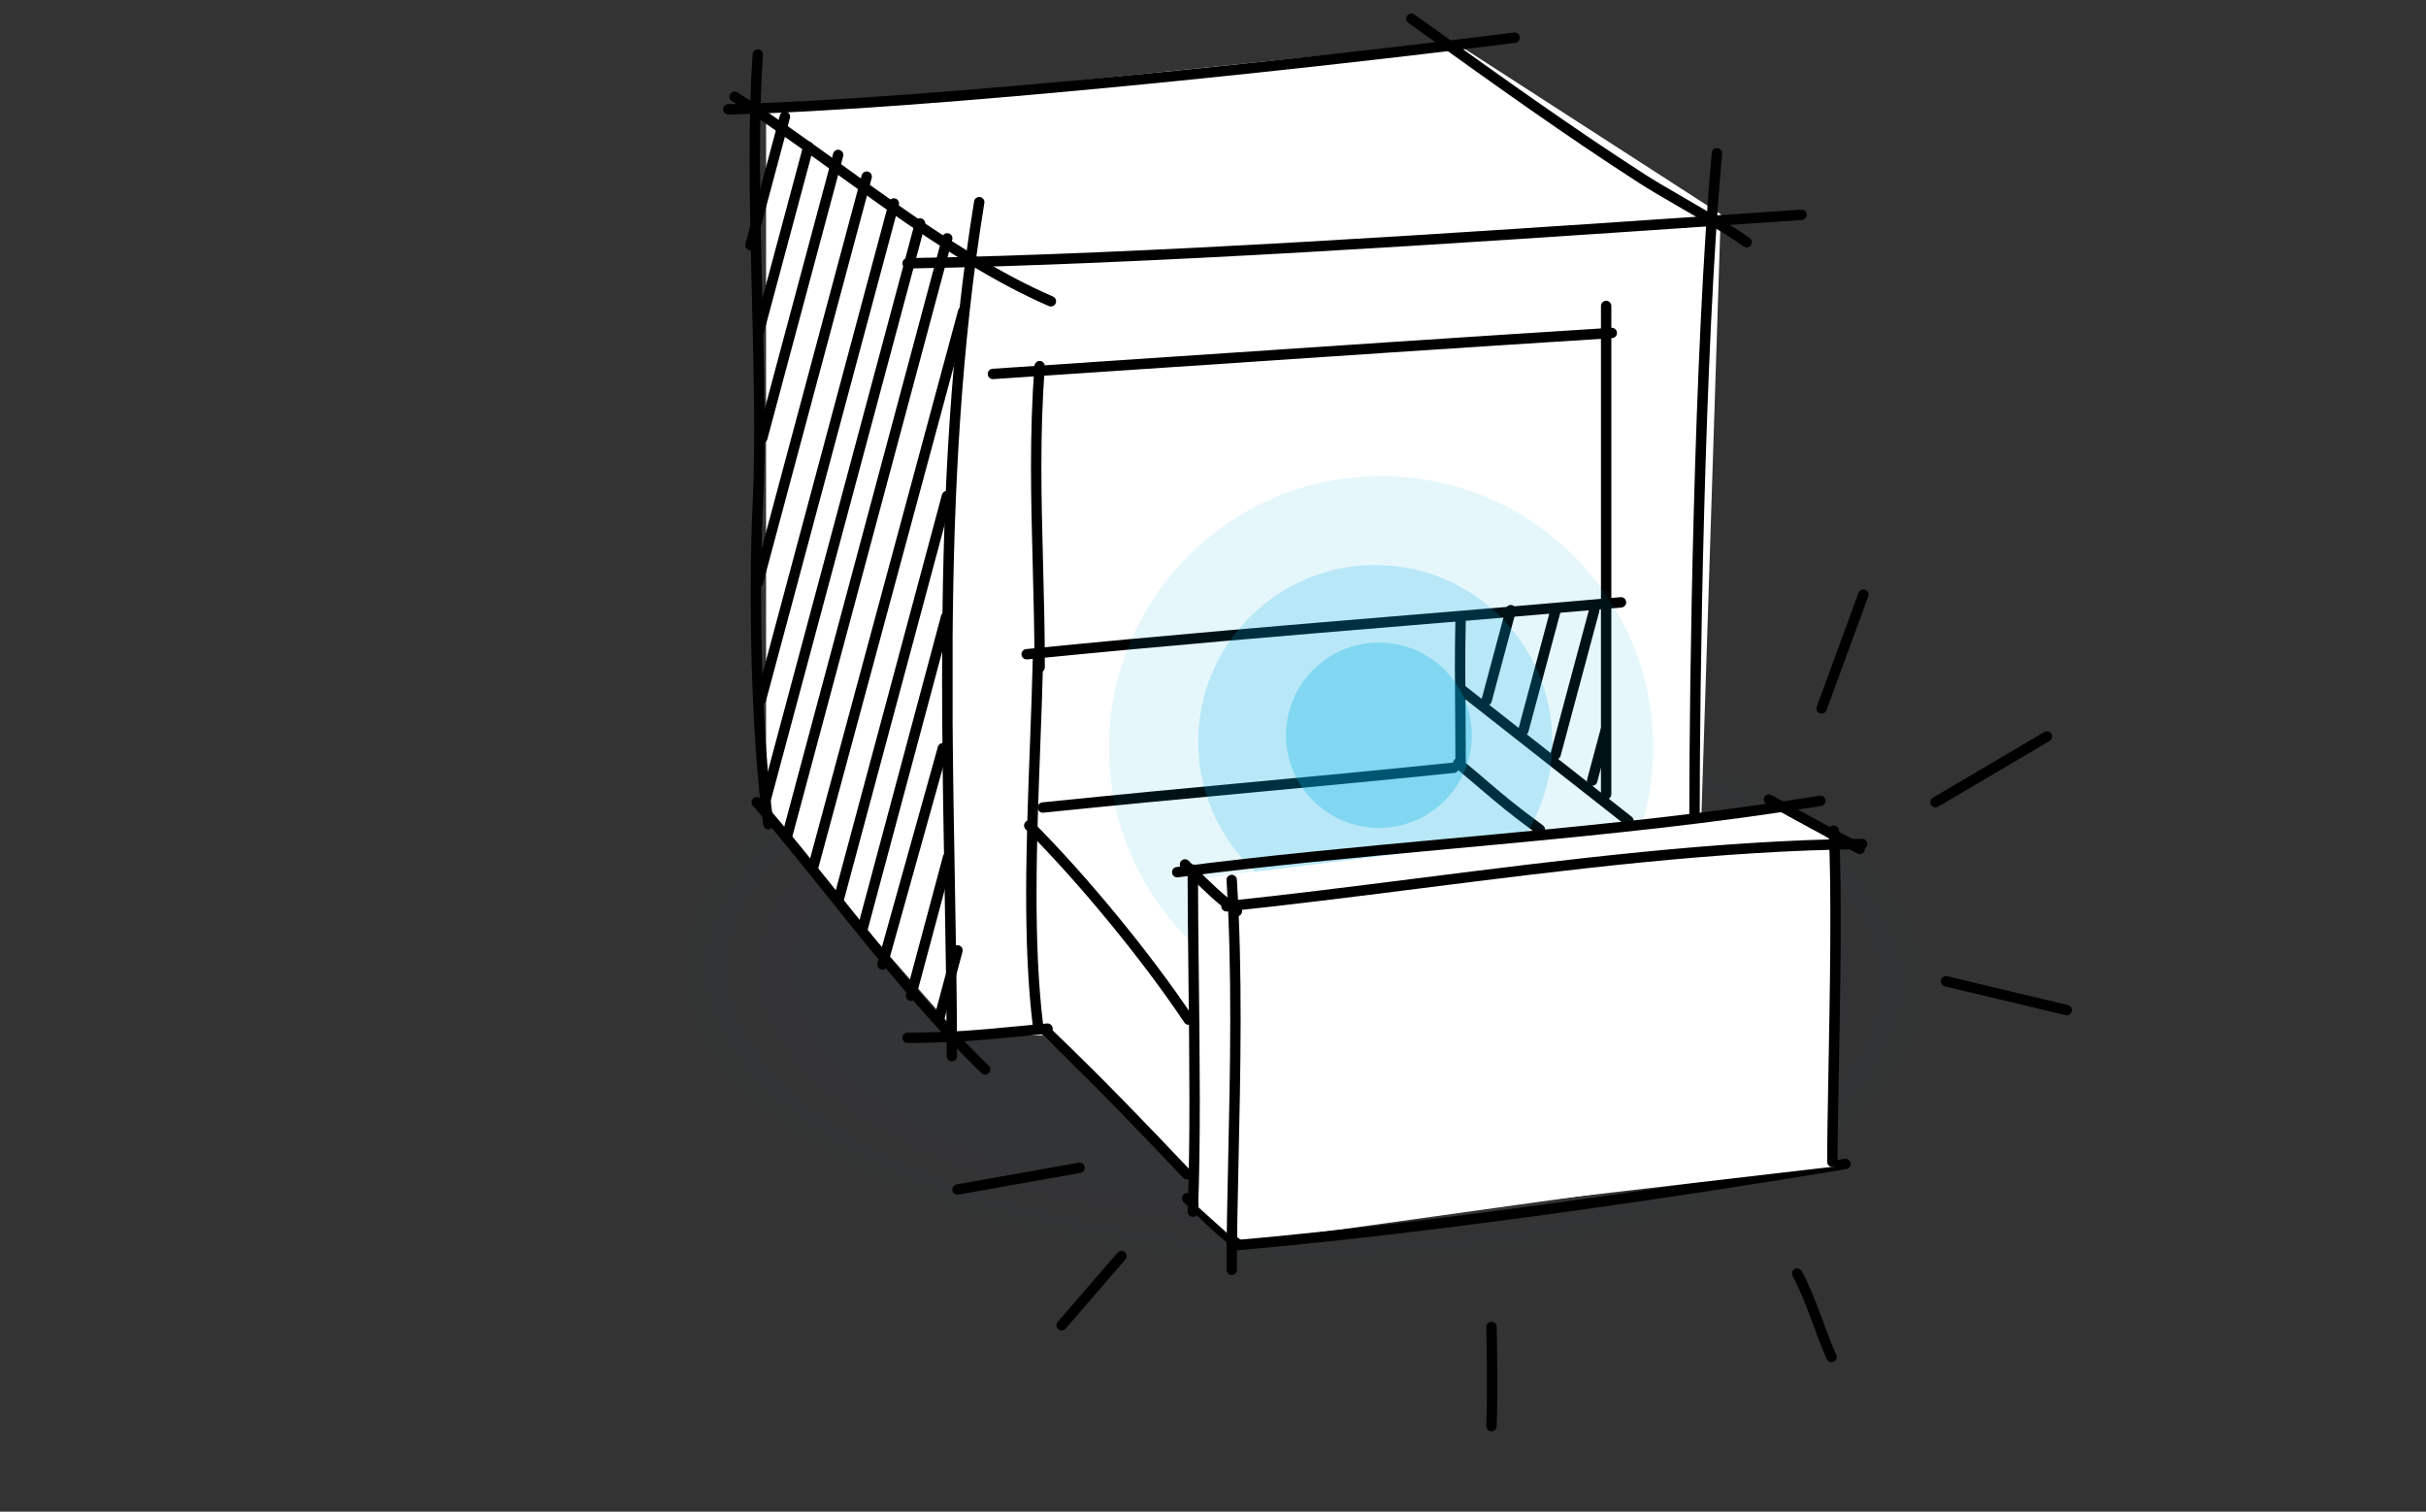 <svg width="130" height="81" viewBox="0 0 130 81" fill="none" xmlns="http://www.w3.org/2000/svg">
<rect x="0" y="0" width="130" height="81" fill="#333333" stroke="none"/>
<path opacity="0.7" d="M129.742 50.527C129.742 67.204 100.756 80.724 65 80.724C29.244 80.724 0.258 67.204 0.258 50.527C0.258 33.85 29.244 20.33 65 20.33C100.756 20.33 129.742 33.85 129.742 50.527Z" fill="url(#paint0_radial_13545_388567)" fill-opacity="0.1"/>
<path d="M41.051 43.704V6.022L77.928 2.258L92.21 11.476L91.172 43.704H95.716L97.923 45.494V62.243L66.243 66.658L64.035 64.58V63.152L55.888 55.48H51.413L41.051 43.704Z" fill="white"/>
<path fill-rule="evenodd" clip-rule="evenodd" d="M79.593 37.793C79.444 37.753 79.356 37.6 79.396 37.452L80.691 32.621C80.73 32.473 80.883 32.385 81.031 32.424C81.18 32.464 81.268 32.617 81.228 32.765L79.933 37.596C79.894 37.744 79.741 37.833 79.593 37.793ZM81.562 39.403C81.414 39.363 81.326 39.211 81.365 39.062L83.091 32.621C83.131 32.473 83.284 32.385 83.432 32.424C83.58 32.464 83.668 32.617 83.629 32.765L81.903 39.206C81.863 39.355 81.71 39.443 81.562 39.403ZM83.288 40.689C83.14 40.65 83.052 40.497 83.091 40.349L85.162 32.621C85.202 32.473 85.354 32.385 85.503 32.424C85.651 32.464 85.739 32.617 85.699 32.765L83.629 40.493C83.589 40.641 83.436 40.729 83.288 40.689ZM85.248 42.094C85.099 42.054 85.011 41.902 85.051 41.754L85.772 39.062C85.812 38.914 85.965 38.826 86.113 38.866C86.261 38.905 86.349 39.058 86.309 39.206L85.588 41.898C85.549 42.046 85.396 42.134 85.248 42.094Z" fill="black"/>
<path fill-rule="evenodd" clip-rule="evenodd" d="M42.08 45.166C41.931 45.126 41.843 44.974 41.883 44.825L50.491 12.7C50.531 12.552 50.683 12.464 50.831 12.503C50.98 12.543 51.068 12.696 51.028 12.844L42.42 44.969C42.381 45.117 42.228 45.206 42.08 45.166Z" fill="black"/>
<path fill-rule="evenodd" clip-rule="evenodd" d="M40.778 23.734C40.629 23.694 40.541 23.542 40.581 23.393L44.644 8.229C44.684 8.08 44.836 7.992 44.985 8.032C45.133 8.072 45.221 8.224 45.181 8.373L41.118 23.537C41.078 23.686 40.926 23.774 40.778 23.734Z" fill="black"/>
<path fill-rule="evenodd" clip-rule="evenodd" d="M47.21 51.95C47.062 51.909 46.976 51.755 47.017 51.607L50.257 40.017C50.298 39.869 50.452 39.782 50.6 39.824C50.748 39.865 50.834 40.018 50.793 40.166L47.553 51.757C47.511 51.905 47.358 51.992 47.21 51.95Z" fill="black"/>
<path fill-rule="evenodd" clip-rule="evenodd" d="M43.51 46.703C43.361 46.663 43.274 46.51 43.314 46.362L51.344 16.621C51.384 16.473 51.537 16.385 51.685 16.425C51.833 16.465 51.921 16.617 51.881 16.766L43.851 46.507C43.811 46.655 43.658 46.743 43.51 46.703Z" fill="black"/>
<path fill-rule="evenodd" clip-rule="evenodd" d="M40.547 31.468C40.398 31.429 40.31 31.276 40.35 31.128L46.174 9.392C46.214 9.244 46.366 9.156 46.515 9.195C46.663 9.235 46.751 9.388 46.711 9.536L40.887 31.272C40.847 31.42 40.695 31.508 40.547 31.468Z" fill="black"/>
<path fill-rule="evenodd" clip-rule="evenodd" d="M48.742 53.623C48.594 53.583 48.506 53.431 48.546 53.282L50.532 45.87C50.571 45.722 50.724 45.634 50.872 45.673C51.021 45.713 51.109 45.866 51.069 46.014L49.083 53.426C49.043 53.575 48.891 53.663 48.742 53.623Z" fill="black"/>
<path fill-rule="evenodd" clip-rule="evenodd" d="M40.143 13.406C39.995 13.366 39.907 13.214 39.947 13.065L41.792 6.179C41.831 6.03 41.984 5.942 42.132 5.982C42.281 6.022 42.369 6.174 42.329 6.323L40.484 13.209C40.444 13.358 40.292 13.446 40.143 13.406Z" fill="black"/>
<path fill-rule="evenodd" clip-rule="evenodd" d="M44.864 48.488C44.715 48.448 44.627 48.296 44.667 48.147L50.475 26.51C50.515 26.361 50.667 26.273 50.816 26.313C50.964 26.353 51.052 26.506 51.012 26.654L45.205 48.291C45.165 48.44 45.012 48.528 44.864 48.488Z" fill="black"/>
<path fill-rule="evenodd" clip-rule="evenodd" d="M40.709 37.74C40.56 37.7 40.472 37.548 40.512 37.399L47.631 10.832C47.67 10.683 47.823 10.595 47.971 10.635C48.12 10.675 48.208 10.827 48.168 10.976L41.049 37.543C41.01 37.692 40.857 37.78 40.709 37.74Z" fill="black"/>
<path fill-rule="evenodd" clip-rule="evenodd" d="M50.221 54.976C50.073 54.937 49.985 54.784 50.025 54.636L51.039 50.849C51.079 50.701 51.231 50.613 51.38 50.653C51.528 50.692 51.616 50.845 51.577 50.993L50.562 54.78C50.522 54.928 50.37 55.016 50.221 54.976Z" fill="black"/>
<path fill-rule="evenodd" clip-rule="evenodd" d="M40.582 18.068C40.433 18.028 40.345 17.876 40.385 17.727L43.048 7.79C43.087 7.641 43.24 7.553 43.388 7.593C43.537 7.633 43.625 7.785 43.585 7.934L40.922 17.871C40.883 18.02 40.73 18.108 40.582 18.068Z" fill="black"/>
<path fill-rule="evenodd" clip-rule="evenodd" d="M46.122 50.136C45.973 50.097 45.885 49.944 45.925 49.796L50.429 32.986C50.469 32.838 50.621 32.75 50.77 32.79C50.918 32.83 51.006 32.982 50.966 33.13L46.462 49.94C46.423 50.088 46.27 50.176 46.122 50.136Z" fill="black"/>
<path fill-rule="evenodd" clip-rule="evenodd" d="M40.853 43.506C40.704 43.466 40.616 43.313 40.656 43.165L49.033 11.901C49.073 11.753 49.225 11.665 49.374 11.704C49.522 11.744 49.61 11.897 49.571 12.045L41.193 43.309C41.154 43.457 41.001 43.545 40.853 43.506Z" fill="black"/>
<path fill-rule="evenodd" clip-rule="evenodd" d="M96.813 11.492C96.823 11.645 96.707 11.778 96.554 11.788C95.058 11.889 93.504 11.994 91.901 12.103C78.319 13.026 61.346 14.179 48.637 14.387C48.484 14.39 48.357 14.267 48.355 14.114C48.352 13.96 48.474 13.834 48.628 13.831C61.321 13.623 78.278 12.471 91.864 11.548C93.466 11.439 95.021 11.334 96.516 11.233C96.67 11.223 96.802 11.339 96.813 11.492Z" fill="black"/>
<path fill-rule="evenodd" clip-rule="evenodd" d="M39.134 5.035C39.216 4.905 39.388 4.867 39.518 4.95C41.321 6.098 43.199 7.451 45.112 8.829C46.01 9.476 46.914 10.127 47.822 10.766C50.676 12.773 53.572 14.657 56.424 15.888C56.565 15.949 56.63 16.113 56.569 16.254C56.509 16.395 56.345 16.46 56.204 16.399C53.296 15.144 50.36 13.231 47.502 11.221C46.582 10.574 45.671 9.917 44.77 9.269C42.865 7.896 41.008 6.558 39.219 5.419C39.09 5.337 39.051 5.165 39.134 5.035Z" fill="black"/>
<path fill-rule="evenodd" clip-rule="evenodd" d="M75.409 0.841C75.498 0.716 75.672 0.687 75.797 0.777C76.046 0.955 76.295 1.134 76.544 1.313C80.383 4.066 84.216 6.816 88.181 9.368C88.721 9.715 89.508 10.171 90.349 10.659C90.555 10.778 90.765 10.9 90.975 11.022C92.031 11.637 93.096 12.27 93.762 12.754C93.886 12.844 93.913 13.018 93.823 13.142C93.733 13.266 93.559 13.294 93.434 13.203C92.796 12.739 91.757 12.121 90.695 11.503C90.488 11.382 90.281 11.262 90.076 11.144C89.235 10.656 88.432 10.19 87.88 9.836C83.902 7.275 80.059 4.518 76.223 1.767C75.973 1.588 75.723 1.408 75.472 1.229C75.348 1.139 75.319 0.966 75.409 0.841Z" fill="black"/>
<path fill-rule="evenodd" clip-rule="evenodd" d="M81.438 1.983C81.457 2.136 81.349 2.275 81.197 2.294C70.561 3.651 49.767 5.877 39.036 6.138C38.882 6.141 38.755 6.02 38.751 5.866C38.747 5.713 38.869 5.585 39.022 5.582C49.722 5.322 70.491 3.099 81.126 1.742C81.279 1.723 81.418 1.831 81.438 1.983Z" fill="black"/>
<path fill-rule="evenodd" clip-rule="evenodd" d="M40.628 2.645C40.781 2.656 40.896 2.789 40.885 2.943C40.637 6.413 40.722 10.698 40.827 15.001C40.834 15.287 40.841 15.573 40.848 15.858C40.947 19.867 41.046 23.843 40.886 27.114C40.655 31.805 40.806 39.497 41.452 44.121C41.473 44.273 41.367 44.414 41.215 44.435C41.063 44.456 40.922 44.35 40.901 44.198C40.248 39.529 40.099 31.8 40.33 27.086C40.489 23.838 40.391 19.881 40.292 15.865C40.285 15.582 40.278 15.298 40.271 15.014C40.166 10.717 40.08 6.404 40.331 2.903C40.342 2.75 40.475 2.634 40.628 2.645Z" fill="black"/>
<path fill-rule="evenodd" clip-rule="evenodd" d="M52.519 10.558C52.67 10.583 52.773 10.726 52.748 10.878C51.485 18.621 51.105 26.53 51.047 34.138V38.711C51.066 41.624 51.118 44.483 51.168 47.254C51.227 50.506 51.283 53.637 51.283 56.589C51.283 56.743 51.158 56.867 51.005 56.867C50.851 56.867 50.726 56.743 50.726 56.589C50.727 53.633 50.67 50.517 50.612 47.274C50.562 44.506 50.51 41.645 50.491 38.714C50.48 37.203 50.479 35.676 50.491 34.135C50.548 26.513 50.929 18.572 52.199 10.788C52.224 10.636 52.367 10.534 52.519 10.558Z" fill="black"/>
<path fill-rule="evenodd" clip-rule="evenodd" d="M92.026 7.937C92.18 7.95 92.292 8.085 92.279 8.239C91.327 18.875 91.08 36.648 91.08 43.741C91.08 43.894 90.955 44.019 90.802 44.019C90.648 44.019 90.523 43.894 90.523 43.741C90.523 36.648 90.77 18.852 91.725 8.189C91.738 8.036 91.874 7.923 92.026 7.937Z" fill="black"/>
<path fill-rule="evenodd" clip-rule="evenodd" d="M40.37 42.77C40.487 42.67 40.662 42.683 40.763 42.8C42.199 44.471 43.564 46.172 44.922 47.866C47.484 51.061 50.024 54.229 52.984 57.106C53.094 57.213 53.096 57.389 52.989 57.5C52.882 57.61 52.706 57.612 52.596 57.505C49.614 54.605 47.034 51.389 44.456 48.175C43.103 46.488 41.751 44.802 40.341 43.163C40.24 43.046 40.254 42.871 40.37 42.77Z" fill="black"/>
<path fill-rule="evenodd" clip-rule="evenodd" d="M56.409 55.091C56.423 55.244 56.31 55.379 56.157 55.393C55.553 55.448 55.017 55.5 54.523 55.547C52.485 55.743 51.158 55.871 48.635 55.889C48.481 55.891 48.356 55.767 48.355 55.613C48.353 55.46 48.477 55.334 48.631 55.333C51.128 55.315 52.43 55.189 54.463 54.994C54.959 54.946 55.497 54.895 56.107 54.839C56.26 54.825 56.395 54.938 56.409 55.091Z" fill="black"/>
<path fill-rule="evenodd" clip-rule="evenodd" d="M86.647 17.823C86.657 17.977 86.54 18.109 86.387 18.118C78.448 18.618 70.514 19.152 62.58 19.687C59.462 19.897 56.344 20.107 53.225 20.314C53.072 20.325 52.94 20.209 52.929 20.055C52.919 19.902 53.035 19.77 53.188 19.759C56.306 19.552 59.424 19.342 62.541 19.132C70.476 18.597 78.411 18.063 86.352 17.563C86.505 17.553 86.637 17.67 86.647 17.823Z" fill="black"/>
<path fill-rule="evenodd" clip-rule="evenodd" d="M86.067 16.117C86.22 16.117 86.345 16.242 86.345 16.395L86.345 42.556C86.345 42.71 86.221 42.834 86.067 42.834C85.913 42.834 85.789 42.71 85.789 42.556L85.789 16.395C85.789 16.242 85.913 16.117 86.067 16.117Z" fill="black"/>
<path fill-rule="evenodd" clip-rule="evenodd" d="M55.731 19.341C55.884 19.352 55.999 19.485 55.988 19.639C55.714 23.336 55.803 26.712 55.894 30.207C55.941 32.003 55.989 33.831 55.989 35.75C55.989 35.904 55.864 36.029 55.711 36.029C55.557 36.029 55.433 35.904 55.433 35.75C55.433 33.862 55.385 32.049 55.339 30.259C55.247 26.745 55.157 23.322 55.433 19.598C55.444 19.444 55.578 19.329 55.731 19.341Z" fill="black"/>
<path fill-rule="evenodd" clip-rule="evenodd" d="M87.141 32.25C87.154 32.403 87.041 32.538 86.888 32.551C83.068 32.888 79.382 33.193 75.707 33.497C69.034 34.049 62.394 34.598 55.044 35.333C54.891 35.348 54.755 35.236 54.739 35.083C54.724 34.931 54.836 34.794 54.988 34.779C62.343 34.044 68.992 33.494 75.668 32.942C79.343 32.638 83.026 32.334 86.839 31.997C86.992 31.984 87.127 32.097 87.141 32.25Z" fill="black"/>
<path fill-rule="evenodd" clip-rule="evenodd" d="M55.632 34.82C55.786 34.824 55.907 34.951 55.904 35.105C55.868 36.67 55.807 38.292 55.746 39.934C55.552 45.105 55.351 50.479 55.902 54.951C55.921 55.104 55.812 55.243 55.66 55.261C55.507 55.28 55.368 55.172 55.35 55.019C54.792 50.499 54.997 45.058 55.191 39.876C55.252 38.243 55.313 36.636 55.348 35.092C55.351 34.938 55.479 34.817 55.632 34.82Z" fill="black"/>
<path fill-rule="evenodd" clip-rule="evenodd" d="M55.859 55.066C55.965 54.955 56.142 54.952 56.252 55.058C59.283 57.965 61.549 60.35 63.609 62.519C63.676 62.59 63.743 62.66 63.809 62.73C63.915 62.841 63.911 63.017 63.799 63.123C63.688 63.229 63.512 63.224 63.406 63.113C63.34 63.043 63.274 62.974 63.207 62.904C61.147 60.734 58.889 58.357 55.867 55.459C55.757 55.353 55.753 55.177 55.859 55.066Z" fill="black"/>
<path fill-rule="evenodd" clip-rule="evenodd" d="M54.958 44.038C55.067 43.93 55.243 43.93 55.351 44.038C58.228 46.915 61.675 51.103 63.925 54.479C64.011 54.606 63.976 54.779 63.848 54.864C63.721 54.95 63.548 54.915 63.463 54.787C61.233 51.443 57.809 47.283 54.958 44.432C54.849 44.323 54.849 44.147 54.958 44.038Z" fill="black"/>
<path fill-rule="evenodd" clip-rule="evenodd" d="M63.412 64.008C63.52 63.899 63.696 63.898 63.805 64.006C63.913 64.113 64.021 64.22 64.128 64.326C64.91 65.106 65.672 65.865 66.551 66.479C66.677 66.567 66.707 66.741 66.619 66.867C66.531 66.993 66.358 67.023 66.232 66.935C65.311 66.291 64.513 65.495 63.734 64.719C63.627 64.613 63.52 64.507 63.414 64.402C63.305 64.294 63.304 64.118 63.412 64.008Z" fill="black"/>
<path fill-rule="evenodd" clip-rule="evenodd" d="M98.843 62.092C98.994 62.066 99.138 62.168 99.164 62.319C99.19 62.471 99.088 62.614 98.936 62.64L98.89 62.366L98.843 62.092ZM88.063 64.342C81.731 65.271 73.6 66.357 66.415 66.984C66.262 66.997 66.127 66.884 66.114 66.731C66.1 66.578 66.214 66.443 66.367 66.43C73.535 65.804 81.654 64.72 87.982 63.792C91.146 63.328 93.862 62.903 95.786 62.594C96.748 62.439 97.513 62.314 98.036 62.227C98.298 62.183 98.5 62.15 98.636 62.127L98.843 62.092C98.843 62.092 98.843 62.092 98.89 62.366C98.936 62.64 98.936 62.64 98.936 62.64L98.728 62.675C98.592 62.698 98.39 62.732 98.127 62.776C97.603 62.863 96.837 62.988 95.874 63.143C93.948 63.452 91.23 63.878 88.063 64.342Z" fill="black"/>
<path fill-rule="evenodd" clip-rule="evenodd" d="M78.154 36.823C78.249 36.702 78.424 36.681 78.544 36.776C79.924 37.861 82.146 39.607 84.023 41.081L87.433 43.76C87.433 43.76 87.433 43.76 87.261 43.979C87.089 44.197 87.089 44.197 87.089 44.197L83.679 41.519C81.802 40.044 79.58 38.298 78.201 37.214C78.08 37.119 78.059 36.944 78.154 36.823ZM87.48 44.151C87.385 44.271 87.21 44.292 87.089 44.197L87.261 43.979L87.433 43.76C87.553 43.855 87.575 44.03 87.48 44.151Z" fill="black"/>
<path fill-rule="evenodd" clip-rule="evenodd" d="M77.922 40.724C78.02 40.605 78.196 40.589 78.314 40.687C78.991 41.249 79.451 41.642 79.831 41.967C80.677 42.689 81.126 43.072 82.684 44.229C82.807 44.321 82.833 44.495 82.741 44.618C82.649 44.742 82.475 44.767 82.352 44.676C80.779 43.507 80.316 43.112 79.463 42.384C79.083 42.059 78.625 41.669 77.958 41.115C77.84 41.017 77.824 40.842 77.922 40.724Z" fill="black"/>
<path fill-rule="evenodd" clip-rule="evenodd" d="M78.272 33.047C78.426 33.05 78.548 33.178 78.544 33.331C78.507 34.958 78.517 36.285 78.53 37.865C78.537 38.762 78.545 39.74 78.545 40.901C78.545 41.054 78.42 41.179 78.266 41.179C78.113 41.179 77.988 41.054 77.988 40.901C77.988 39.751 77.981 38.776 77.974 37.88C77.961 36.293 77.95 34.952 77.988 33.319C77.992 33.165 78.119 33.043 78.272 33.047Z" fill="black"/>
<path fill-rule="evenodd" clip-rule="evenodd" d="M78.175 41.109C78.191 41.262 78.08 41.399 77.927 41.414C73.702 41.848 70.308 42.164 66.916 42.48L66.874 42.484C63.495 42.799 60.114 43.114 55.91 43.545C55.757 43.56 55.62 43.449 55.605 43.297C55.589 43.144 55.7 43.007 55.853 42.992C60.06 42.561 63.443 42.245 66.821 41.93L66.864 41.926C70.257 41.61 73.648 41.294 77.87 40.861C78.023 40.845 78.16 40.956 78.175 41.109Z" fill="black"/>
<path opacity="0.1" d="M74.006 54.607C82.06 54.607 88.588 48.092 88.588 40.056C88.588 32.02 82.06 25.506 74.006 25.506C65.953 25.506 59.424 32.02 59.424 40.056C59.424 48.092 65.953 54.607 74.006 54.607Z" fill="#00ADE4"/>
<path opacity="0.2" d="M73.695 49.21C78.935 49.21 83.183 44.972 83.183 39.743C83.183 34.514 78.935 30.275 73.695 30.275C68.455 30.275 64.207 34.514 64.207 39.743C64.207 44.972 68.455 49.21 73.695 49.21Z" fill="#00ADE4"/>
<path opacity="0.3" d="M73.89 44.363C76.639 44.363 78.868 42.139 78.868 39.396C78.868 36.653 76.639 34.43 73.89 34.43C71.141 34.43 68.913 36.653 68.913 39.396C68.913 42.139 71.141 44.363 73.89 44.363Z" fill="#00ADE4"/>
<path d="M64.224 47.077V64.694L65.977 66.272L98.319 62.503V45.149L95.514 43.221L64.224 47.077Z" fill="white"/>
<path fill-rule="evenodd" clip-rule="evenodd" d="M63.301 46.123C63.409 46.014 63.585 46.013 63.694 46.121C63.803 46.228 63.91 46.335 64.017 46.442C64.799 47.221 65.561 47.98 66.44 48.595C66.566 48.683 66.596 48.856 66.508 48.982C66.42 49.108 66.247 49.138 66.121 49.05C65.2 48.406 64.402 47.611 63.623 46.835C63.516 46.728 63.41 46.622 63.303 46.517C63.194 46.409 63.193 46.233 63.301 46.123Z" fill="black"/>
<path fill-rule="evenodd" clip-rule="evenodd" d="M63.916 46.316C64.07 46.316 64.194 46.441 64.194 46.594C64.194 48.295 64.216 50.229 64.24 52.249C64.29 56.571 64.345 61.285 64.194 64.935C64.187 65.088 64.058 65.207 63.904 65.201C63.751 65.195 63.632 65.065 63.638 64.912C63.789 61.276 63.734 56.592 63.684 52.278C63.66 50.252 63.638 48.309 63.638 46.594C63.638 46.441 63.762 46.316 63.916 46.316Z" fill="black"/>
<path fill-rule="evenodd" clip-rule="evenodd" d="M100.062 45.221C100.064 45.375 99.94 45.5 99.787 45.502C92.158 45.57 83.954 46.609 75.984 47.618C72.506 48.058 69.073 48.493 65.751 48.839C65.599 48.855 65.462 48.744 65.446 48.591C65.43 48.438 65.541 48.302 65.694 48.286C68.988 47.943 72.406 47.51 75.875 47.071C83.861 46.059 92.12 45.014 99.782 44.945C99.935 44.944 100.061 45.067 100.062 45.221Z" fill="black"/>
<path fill-rule="evenodd" clip-rule="evenodd" d="M97.823 42.864C97.848 43.016 97.745 43.159 97.593 43.184C91.887 44.113 86.126 44.7 80.364 45.239C79.445 45.325 78.526 45.41 77.607 45.495C72.764 45.942 67.926 46.388 63.117 47.009C62.965 47.029 62.825 46.922 62.806 46.769C62.786 46.617 62.893 46.477 63.046 46.458C67.866 45.835 72.715 45.388 77.558 44.941C78.477 44.856 79.395 44.771 80.313 44.685C86.073 44.146 91.817 43.56 97.504 42.635C97.656 42.61 97.799 42.713 97.823 42.864Z" fill="black"/>
<path fill-rule="evenodd" clip-rule="evenodd" d="M94.546 42.705C94.621 42.571 94.791 42.523 94.925 42.598C96.537 43.496 98.159 44.369 99.788 45.238C99.923 45.31 99.975 45.478 99.902 45.614C99.83 45.749 99.662 45.801 99.526 45.728C97.896 44.859 96.27 43.984 94.654 43.084C94.52 43.009 94.472 42.84 94.546 42.705Z" fill="black"/>
<path fill-rule="evenodd" clip-rule="evenodd" d="M98.251 44.231C98.405 44.222 98.536 44.34 98.544 44.493C98.716 47.629 98.615 53.151 98.535 57.473C98.499 59.418 98.467 61.12 98.467 62.252C98.467 62.406 98.343 62.53 98.189 62.53C98.036 62.53 97.911 62.406 97.911 62.252C97.911 61.099 97.943 59.38 97.979 57.422C98.059 53.109 98.16 47.639 97.989 44.524C97.981 44.37 98.098 44.239 98.251 44.231Z" fill="black"/>
<path fill-rule="evenodd" clip-rule="evenodd" d="M65.985 46.874C66.139 46.864 66.271 46.981 66.28 47.134C66.59 52.141 66.474 57.417 66.371 62.097C66.324 64.229 66.28 66.237 66.28 68.04C66.28 68.194 66.155 68.318 66.002 68.318C65.848 68.318 65.724 68.194 65.724 68.04C65.724 66.214 65.768 64.192 65.815 62.053C65.918 57.383 66.034 52.153 65.725 47.168C65.715 47.015 65.832 46.883 65.985 46.874Z" fill="black"/>
<path fill-rule="evenodd" clip-rule="evenodd" d="M111.016 54.187C110.981 54.336 110.831 54.428 110.681 54.393L104.216 52.85C104.067 52.814 103.975 52.664 104.011 52.514C104.046 52.365 104.196 52.273 104.346 52.309L110.81 53.852C110.96 53.887 111.052 54.038 111.016 54.187Z" fill="black"/>
<path fill-rule="evenodd" clip-rule="evenodd" d="M58.125 62.523C58.152 62.674 58.051 62.818 57.9 62.845L51.356 64.011C51.205 64.038 51.06 63.937 51.033 63.786C51.007 63.634 51.107 63.49 51.259 63.463L57.802 62.297C57.953 62.271 58.098 62.371 58.125 62.523Z" fill="black"/>
<path fill-rule="evenodd" clip-rule="evenodd" d="M97.517 38.224C97.373 38.172 97.299 38.012 97.352 37.867L99.59 31.765C99.643 31.621 99.803 31.547 99.947 31.6C100.091 31.652 100.165 31.812 100.112 31.956L97.874 38.059C97.821 38.203 97.661 38.277 97.517 38.224Z" fill="black"/>
<path fill-rule="evenodd" clip-rule="evenodd" d="M103.477 43.124C103.399 42.992 103.443 42.822 103.575 42.744L109.546 39.224C109.678 39.145 109.849 39.19 109.927 39.322C110.005 39.454 109.961 39.625 109.829 39.703L103.858 43.223C103.726 43.301 103.555 43.257 103.477 43.124Z" fill="black"/>
<path fill-rule="evenodd" clip-rule="evenodd" d="M60.277 67.09C60.394 67.191 60.407 67.366 60.306 67.482L57.1 71.194C57 71.31 56.825 71.323 56.708 71.223C56.592 71.122 56.579 70.947 56.679 70.83L59.885 67.119C59.986 67.002 60.161 66.99 60.277 67.09Z" fill="black"/>
<path fill-rule="evenodd" clip-rule="evenodd" d="M96.172 67.995C96.307 67.922 96.476 67.973 96.549 68.108C96.946 68.848 97.246 69.61 97.528 70.364C97.581 70.506 97.633 70.649 97.686 70.791C97.912 71.402 98.135 72.005 98.4 72.6C98.462 72.74 98.399 72.904 98.259 72.967C98.118 73.029 97.954 72.966 97.891 72.826C97.618 72.213 97.388 71.589 97.162 70.977C97.11 70.837 97.058 70.697 97.006 70.558C96.726 69.808 96.437 69.076 96.058 68.371C95.986 68.236 96.037 68.067 96.172 67.995Z" fill="black"/>
<path fill-rule="evenodd" clip-rule="evenodd" d="M79.911 76.692C79.758 76.686 79.638 76.557 79.644 76.403C79.683 75.412 79.683 74.088 79.674 73.009C79.669 72.471 79.661 71.994 79.655 71.652C79.652 71.481 79.649 71.344 79.647 71.249L79.645 71.141L79.644 71.104L79.922 71.097L80.2 71.091L80.201 71.129L80.204 71.238C80.206 71.333 80.208 71.471 80.211 71.642C80.217 71.985 80.225 72.463 80.23 73.004C80.24 74.085 80.24 75.419 80.2 76.425C80.194 76.579 80.065 76.698 79.911 76.692ZM79.916 70.819C80.069 70.815 80.197 70.937 80.2 71.091L79.922 71.097L79.644 71.104C79.64 70.95 79.762 70.823 79.916 70.819Z" fill="black"/>
<defs>
<radialGradient id="paint0_radial_13545_388567" cx="0" cy="0" r="1" gradientUnits="userSpaceOnUse" gradientTransform="translate(69.88 52.309) rotate(90.993) scale(16.499 35.373)">
<stop/>
<stop offset="1" stop-color="#3E7BFA" stop-opacity="0"/>
</radialGradient>
</defs>
</svg>
